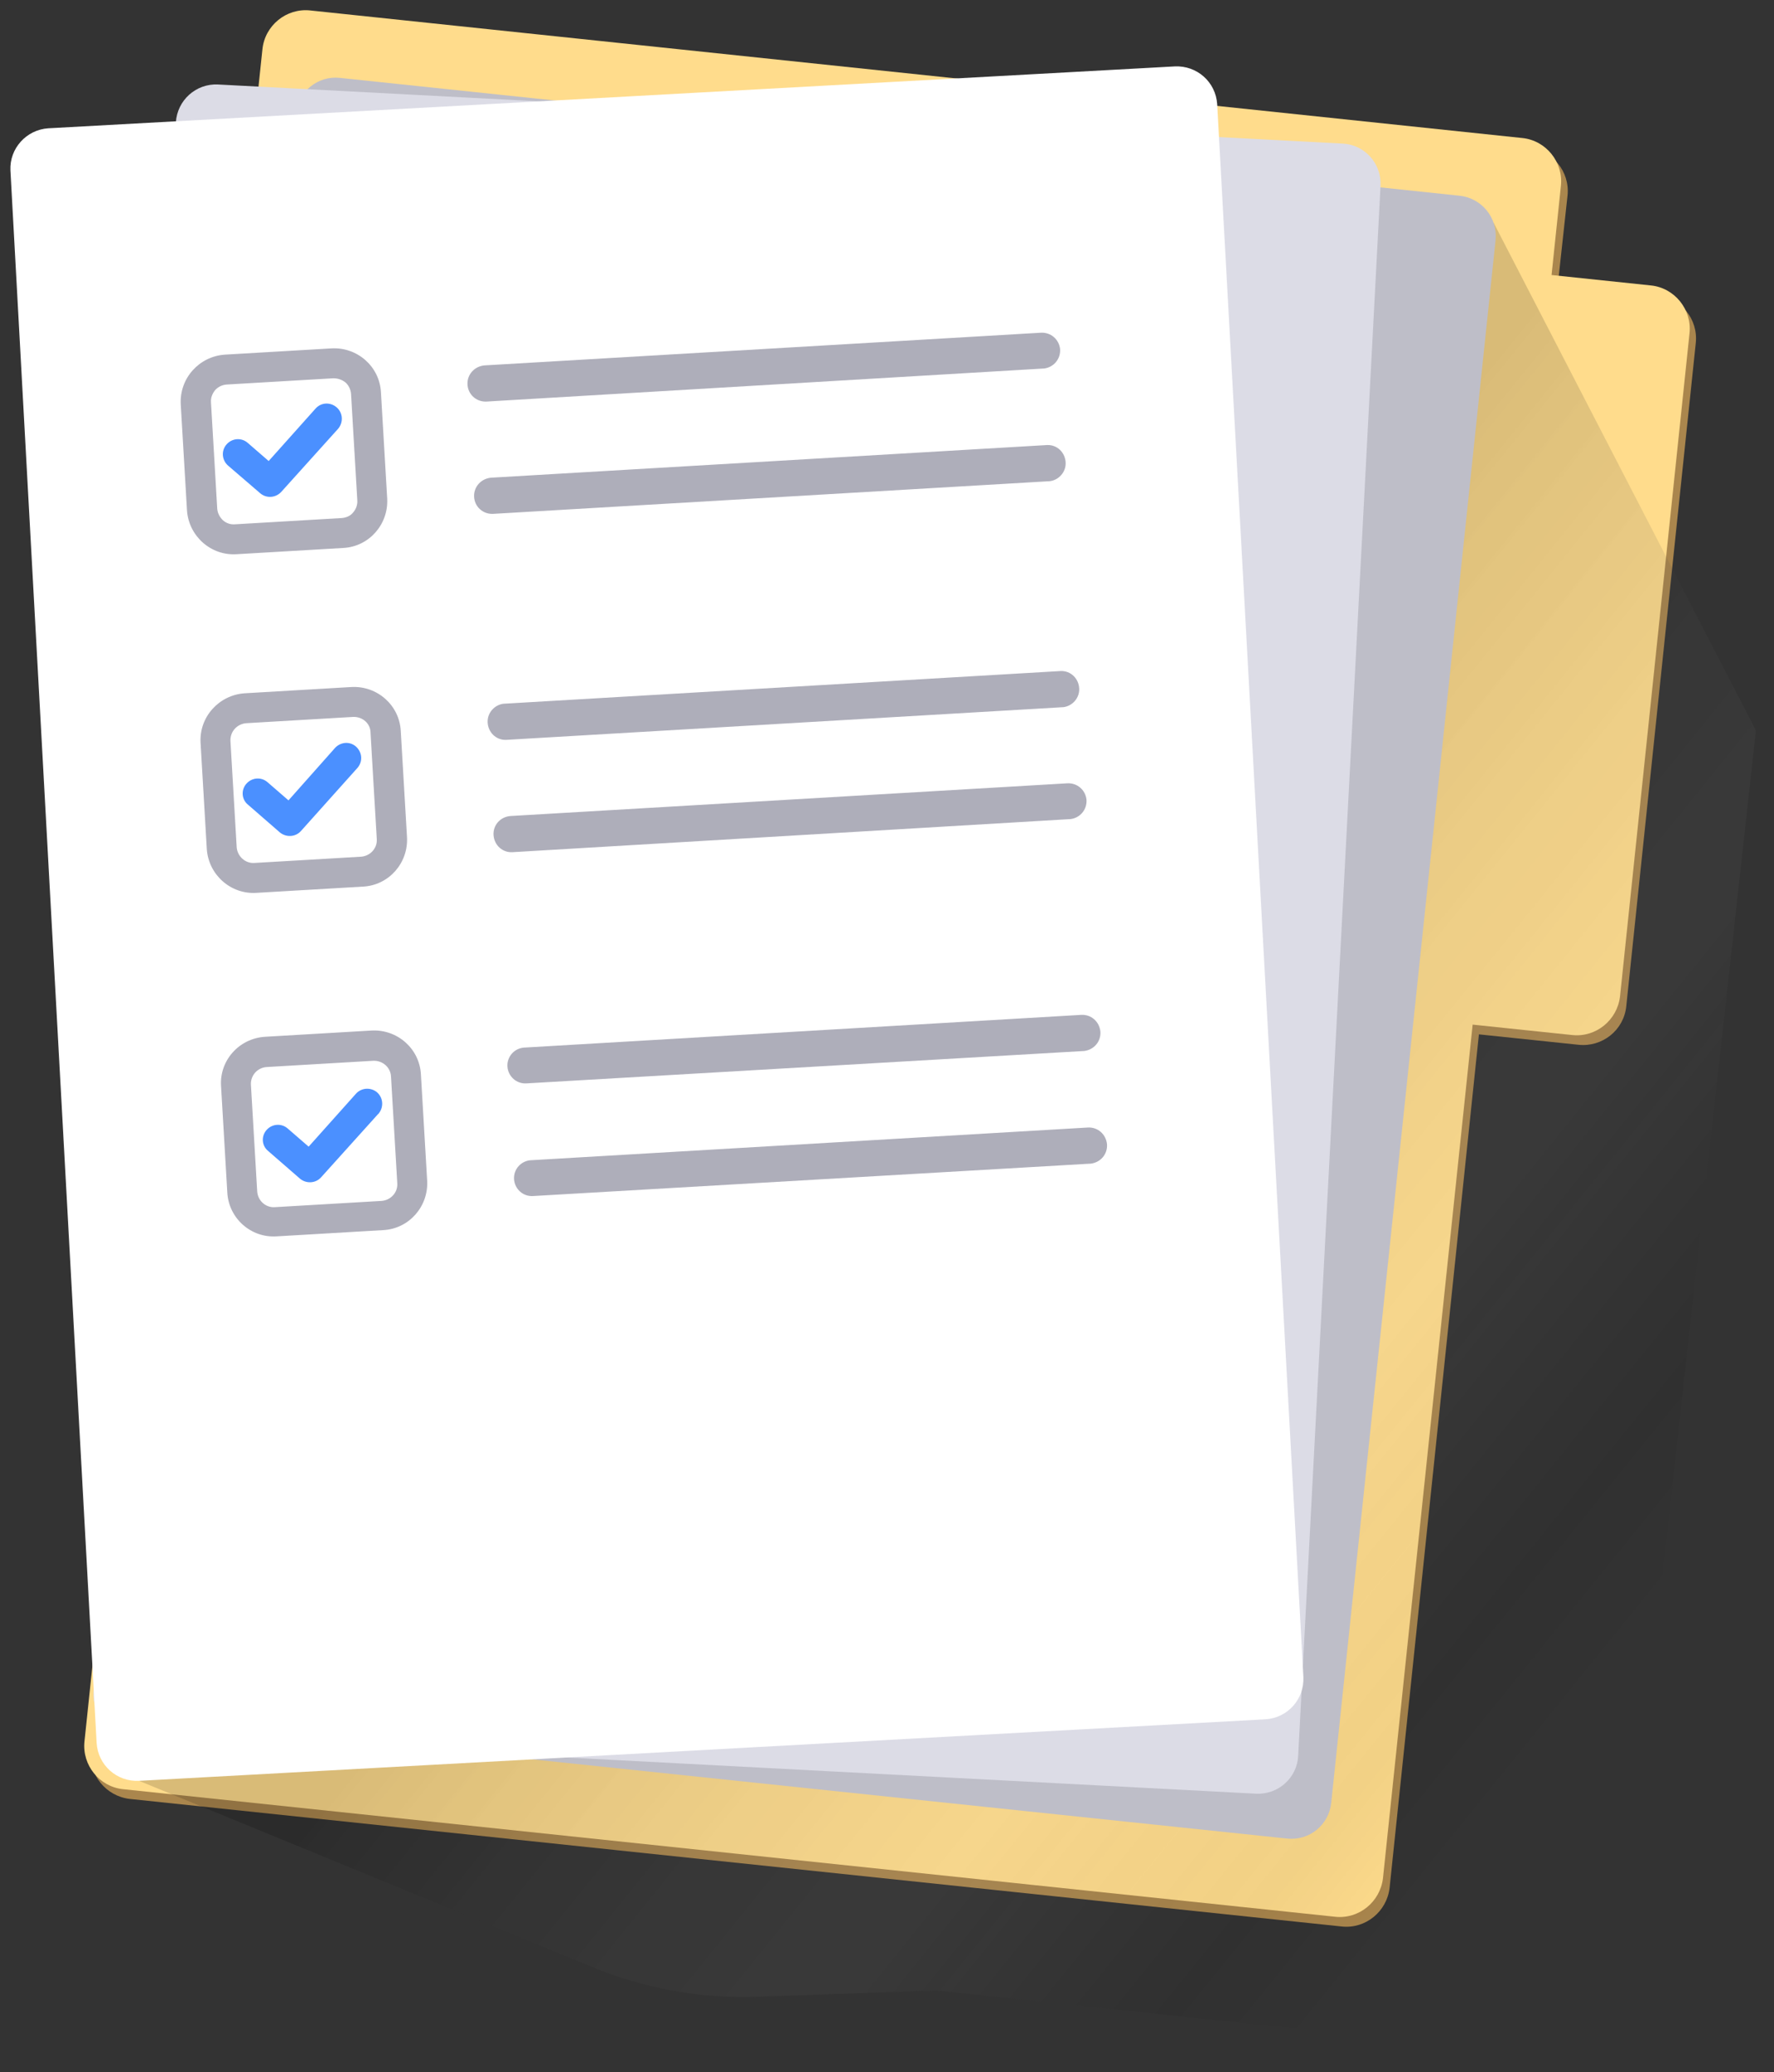 <?xml version="1.0" encoding="utf-8"?>
<!-- Generator: Adobe Illustrator 25.3.1, SVG Export Plug-In . SVG Version: 6.00 Build 0)  -->
<svg version="1.1" id="Layer_1" xmlns="http://www.w3.org/2000/svg" xmlns:xlink="http://www.w3.org/1999/xlink" x="0px" y="0px"
	 viewBox="0 0 510.4 596" enable-background="new 0 0 510.4 596" xml:space="preserve">
<rect x="0" y="0" width="510.4" height="596" fill="#333333" stroke="none"/>
<path fill-rule="evenodd" clip-rule="evenodd" fill="#AA864D" d="M91.1,5.8l348.8,36.7c6.8,0.7,11.8,6.9,11.1,13.7l-2.8,25.7l28.6,3
	c6.8,0.7,11.8,6.9,11.1,13.7l-20,190.8c-0.7,6.9-6.9,11.8-13.7,11.1l-28.7-3L399.8,543c-0.8,6.8-6.9,11.8-13.7,11.1L37.3,517.4
	c-6.8-0.8-11.8-6.9-11.1-13.7L77.4,16.9C78.1,10.1,84.3,5.1,91.1,5.8L91.1,5.8z"/>
<path fill-rule="evenodd" clip-rule="evenodd" fill="#FFDC8C" d="M89.2,3L438,39.7c6.8,0.7,11.8,6.9,11.1,13.7l-2.7,25.7l28.6,3
	c6.8,0.7,11.8,6.9,11.1,13.7l-20,190.8c-0.8,6.8-6.9,11.8-13.7,11.1l-28.7-3l-25.8,245.5c-0.8,6.8-6.9,11.8-13.7,11.1L35.4,514.6
	c-6.8-0.7-11.8-6.9-11.1-13.7L75.5,14.2C76.2,7.3,82.4,2.3,89.2,3z"/>
<linearGradient id="SVGID_1_" gradientUnits="userSpaceOnUse" x1="137.684" y1="209.595" x2="468.232" y2="476.674">
	<stop  offset="0.371" style="stop-color:#000000;stop-opacity:0.3"/>
	<stop  offset="0.733" style="stop-color:#878787;stop-opacity:0.15"/>
	<stop  offset="0.916" style="stop-color:#000000;stop-opacity:0.1"/>
	<stop  offset="1" style="stop-color:#000000;stop-opacity:0"/>
</linearGradient>
<path opacity="0.5" fill-rule="evenodd" clip-rule="evenodd" fill="url(#SVGID_1_)" d="M40,512.2l130.5,53.6
	c15.1,6.2,31.3,9.1,47.6,8.5l51.2-1.8l173,18.3c11.3,1.2,21.5-7,22.8-18.3l40.1-362.4L429.7,64L40,512.2z"/>
<path fill-rule="evenodd" clip-rule="evenodd" fill="#BEBEC8" d="M97.8,22.4L420,56.3c6.3,0.7,10.9,6.3,10.3,12.7L383,518.6
	c-0.7,6.3-6.3,10.9-12.7,10.2L48.1,495c-6.3-0.7-10.9-6.3-10.3-12.7L85.1,32.6C85.8,26.3,91.5,21.7,97.8,22.4z"/>
<path fill-rule="evenodd" clip-rule="evenodd" fill="#DCDCE6" d="M62.7,24.3l323.6,17c6.3,0.3,11.2,5.7,10.9,12.1l-23.7,451.6
	c-0.3,6.3-5.7,11.2-12.1,10.9l-323.6-17c-6.3-0.3-11.2-5.7-10.9-12.1L50.6,35.2C51,28.8,56.4,24,62.7,24.3z"/>
<path fill-rule="evenodd" clip-rule="evenodd" fill="#FFFFFF" d="M13.9,36.9L338,19.1c6.4-0.3,11.8,4.5,12.2,10.9L375,482.3
	c0.3,6.4-4.5,11.8-10.9,12.2L40,512.2c-6.4,0.3-11.8-4.5-12.2-10.9L3,49C2.7,42.7,7.6,37.3,13.9,36.9z"/>
<path fill="#AEAEBA" d="M139.9,115.5c-2.9,0.1-5.3-2.1-5.4-5c-0.1-2.8,2-5.1,4.8-5.4l0,0l160.1-9.4c2.9-0.2,5.3,1.9,5.6,4.7
	c0.2,2.9-1.9,5.3-4.7,5.6c-0.1,0-0.2,0-0.2,0L139.9,115.5z M141.8,147.8c-2.9,0.1-5.3-2.1-5.4-5c-0.1-2.8,2-5.1,4.8-5.4l0,0
	l160.1-9.4c2.9-0.1,5.2,2.2,5.3,5.1c0.1,2.7-2,5-4.6,5.3H302L141.8,147.8z"/>
<path fill="#AEAEBA" d="M145.6,212.8c-2.9,0.1-5.2-2.2-5.3-5.1c-0.1-2.7,2-5,4.6-5.3h0.1l160.2-9.4c2.9-0.1,5.2,2.2,5.3,5.1
	c0.1,2.7-2,5-4.6,5.3h-0.1L145.6,212.8z M147.5,245.1c-2.9,0.2-5.3-2-5.5-4.9s2-5.3,4.9-5.5l0,0l160.1-9.4c2.9-0.2,5.3,1.9,5.6,4.7
	c0.2,2.9-1.9,5.3-4.7,5.6c-0.1,0-0.2,0-0.2,0l0,0L147.5,245.1z"/>
<path fill="#AEAEBA" d="M151.5,311.6c-2.9,0.2-5.3-2-5.5-4.8c-0.2-2.9,2-5.3,4.8-5.5l0,0h0.1l160.1-9.4c2.9-0.2,5.3,1.9,5.6,4.8
	c0.2,2.9-1.9,5.3-4.8,5.6c-0.1,0-0.1,0-0.2,0L151.5,311.6z M153.4,344c-2.9,0.2-5.3-2-5.5-4.8c-0.2-2.9,2-5.3,4.8-5.5h0.1l160.1-9.4
	c2.9-0.2,5.3,1.9,5.6,4.8c0.2,2.9-1.9,5.3-4.8,5.6c-0.1,0-0.1,0-0.2,0L153.4,344z"/>
<path fill="#AEAEBA" d="M64.7,102l30.7-1.8c7.4-0.4,13.8,5.2,14.2,12.6l1.8,30.6c0.4,7.4-5.2,13.8-12.6,14.2l-30.7,1.8
	c-7.4,0.5-13.8-5.2-14.3-12.6c0,0,0,0,0,0l0,0L52,116.3C51.6,108.8,57.3,102.5,64.7,102z M95.9,108.8l-30.7,1.8
	c-1.3,0.1-2.5,0.7-3.3,1.6c-0.8,1-1.3,2.2-1.2,3.5l1.8,30.6c0.1,1.3,0.7,2.4,1.6,3.3c1,0.9,2.2,1.3,3.5,1.2l30.7-1.8
	c1.3-0.1,2.5-0.6,3.3-1.6c0.8-0.9,1.3-2.2,1.2-3.5l-1.8-30.6c-0.1-1.3-0.7-2.5-1.6-3.3C98.4,109.2,97.2,108.8,95.9,108.8L95.9,108.8
	z"/>
<path fill="#AEAEBA" d="M70.4,199.4l30.7-1.8c7.4-0.4,13.8,5.2,14.2,12.6l0,0l1.8,30.6c0.4,7.4-5.2,13.8-12.6,14.2l-30.7,1.8
	c-7.4,0.5-13.8-5.2-14.3-12.6c0,0,0,0,0,0l0,0l-1.8-30.6C57.3,206.2,63,199.9,70.4,199.4C70.4,199.4,70.4,199.4,70.4,199.4
	L70.4,199.4z M101.6,206.2L70.9,208c-2.7,0.2-4.7,2.4-4.6,5.1c0,0,0,0,0,0l0,0l1.8,30.6c0.2,2.6,2.5,4.7,5.1,4.5l30.7-1.8
	c2.6-0.2,4.7-2.4,4.5-5.1l-1.8-30.6C106.6,208.1,104.3,206.1,101.6,206.2L101.6,206.2z"/>
<path fill="#AEAEBA" d="M76.2,298.2l30.7-1.8c7.4-0.4,13.8,5.2,14.2,12.6l0,0l1.8,30.6c0.4,7.4-5.2,13.8-12.6,14.2l-30.7,1.8
	c-7.4,0.5-13.8-5.2-14.2-12.6l0,0l-1.8-30.6C63.1,305.1,68.7,298.7,76.2,298.2C76.2,298.3,76.2,298.3,76.2,298.2L76.2,298.2z
	 M107.4,305.1l-30.7,1.8c-2.7,0.2-4.7,2.5-4.5,5.2c0,0,0,0,0,0l1.8,30.6c0.2,2.7,2.5,4.7,5.1,4.5l30.7-1.8c2.6-0.2,4.7-2.4,4.5-5.1
	l-1.8-30.6C112.4,307,110.1,305,107.4,305.1L107.4,305.1z"/>
<path fill="#4B90FF" d="M77.1,331c-1.8-1.5-2-4.2-0.4-6v0c1.6-1.8,4.3-2,6.1-0.4l6,5.2l13.5-15.1c1.5-1.8,4.2-2.1,6.1-0.6
	c1.8,1.5,2.1,4.2,0.6,6.1c-0.1,0.1-0.1,0.2-0.2,0.2l-16.4,18.2c-1.6,1.8-4.3,1.9-6.1,0.4L77.1,331z"/>
<path fill="#4B90FF" d="M71.3,231.4c-1.8-1.5-2-4.2-0.4-6l0,0c1.6-1.8,4.3-2,6.1-0.4l6,5.2L96.5,215c1.7-1.7,4.4-1.8,6.1-0.1
	c1.6,1.6,1.8,4.1,0.3,5.9L86.6,239c-1.6,1.8-4.3,1.9-6.1,0.4L71.3,231.4z"/>
<path fill="#4B90FF" d="M65.6,133.9c-1.8-1.6-2-4.3-0.4-6.1c1.6-1.8,4.3-2,6.1-0.4l6,5.2l13.5-15.1c1.6-1.8,4.3-1.9,6.1-0.3
	c1.8,1.6,1.9,4.3,0.4,6.1l0,0l-16.4,18.2c-1.6,1.7-4.2,1.9-6,0.4L65.6,133.9z"/>
</svg>
